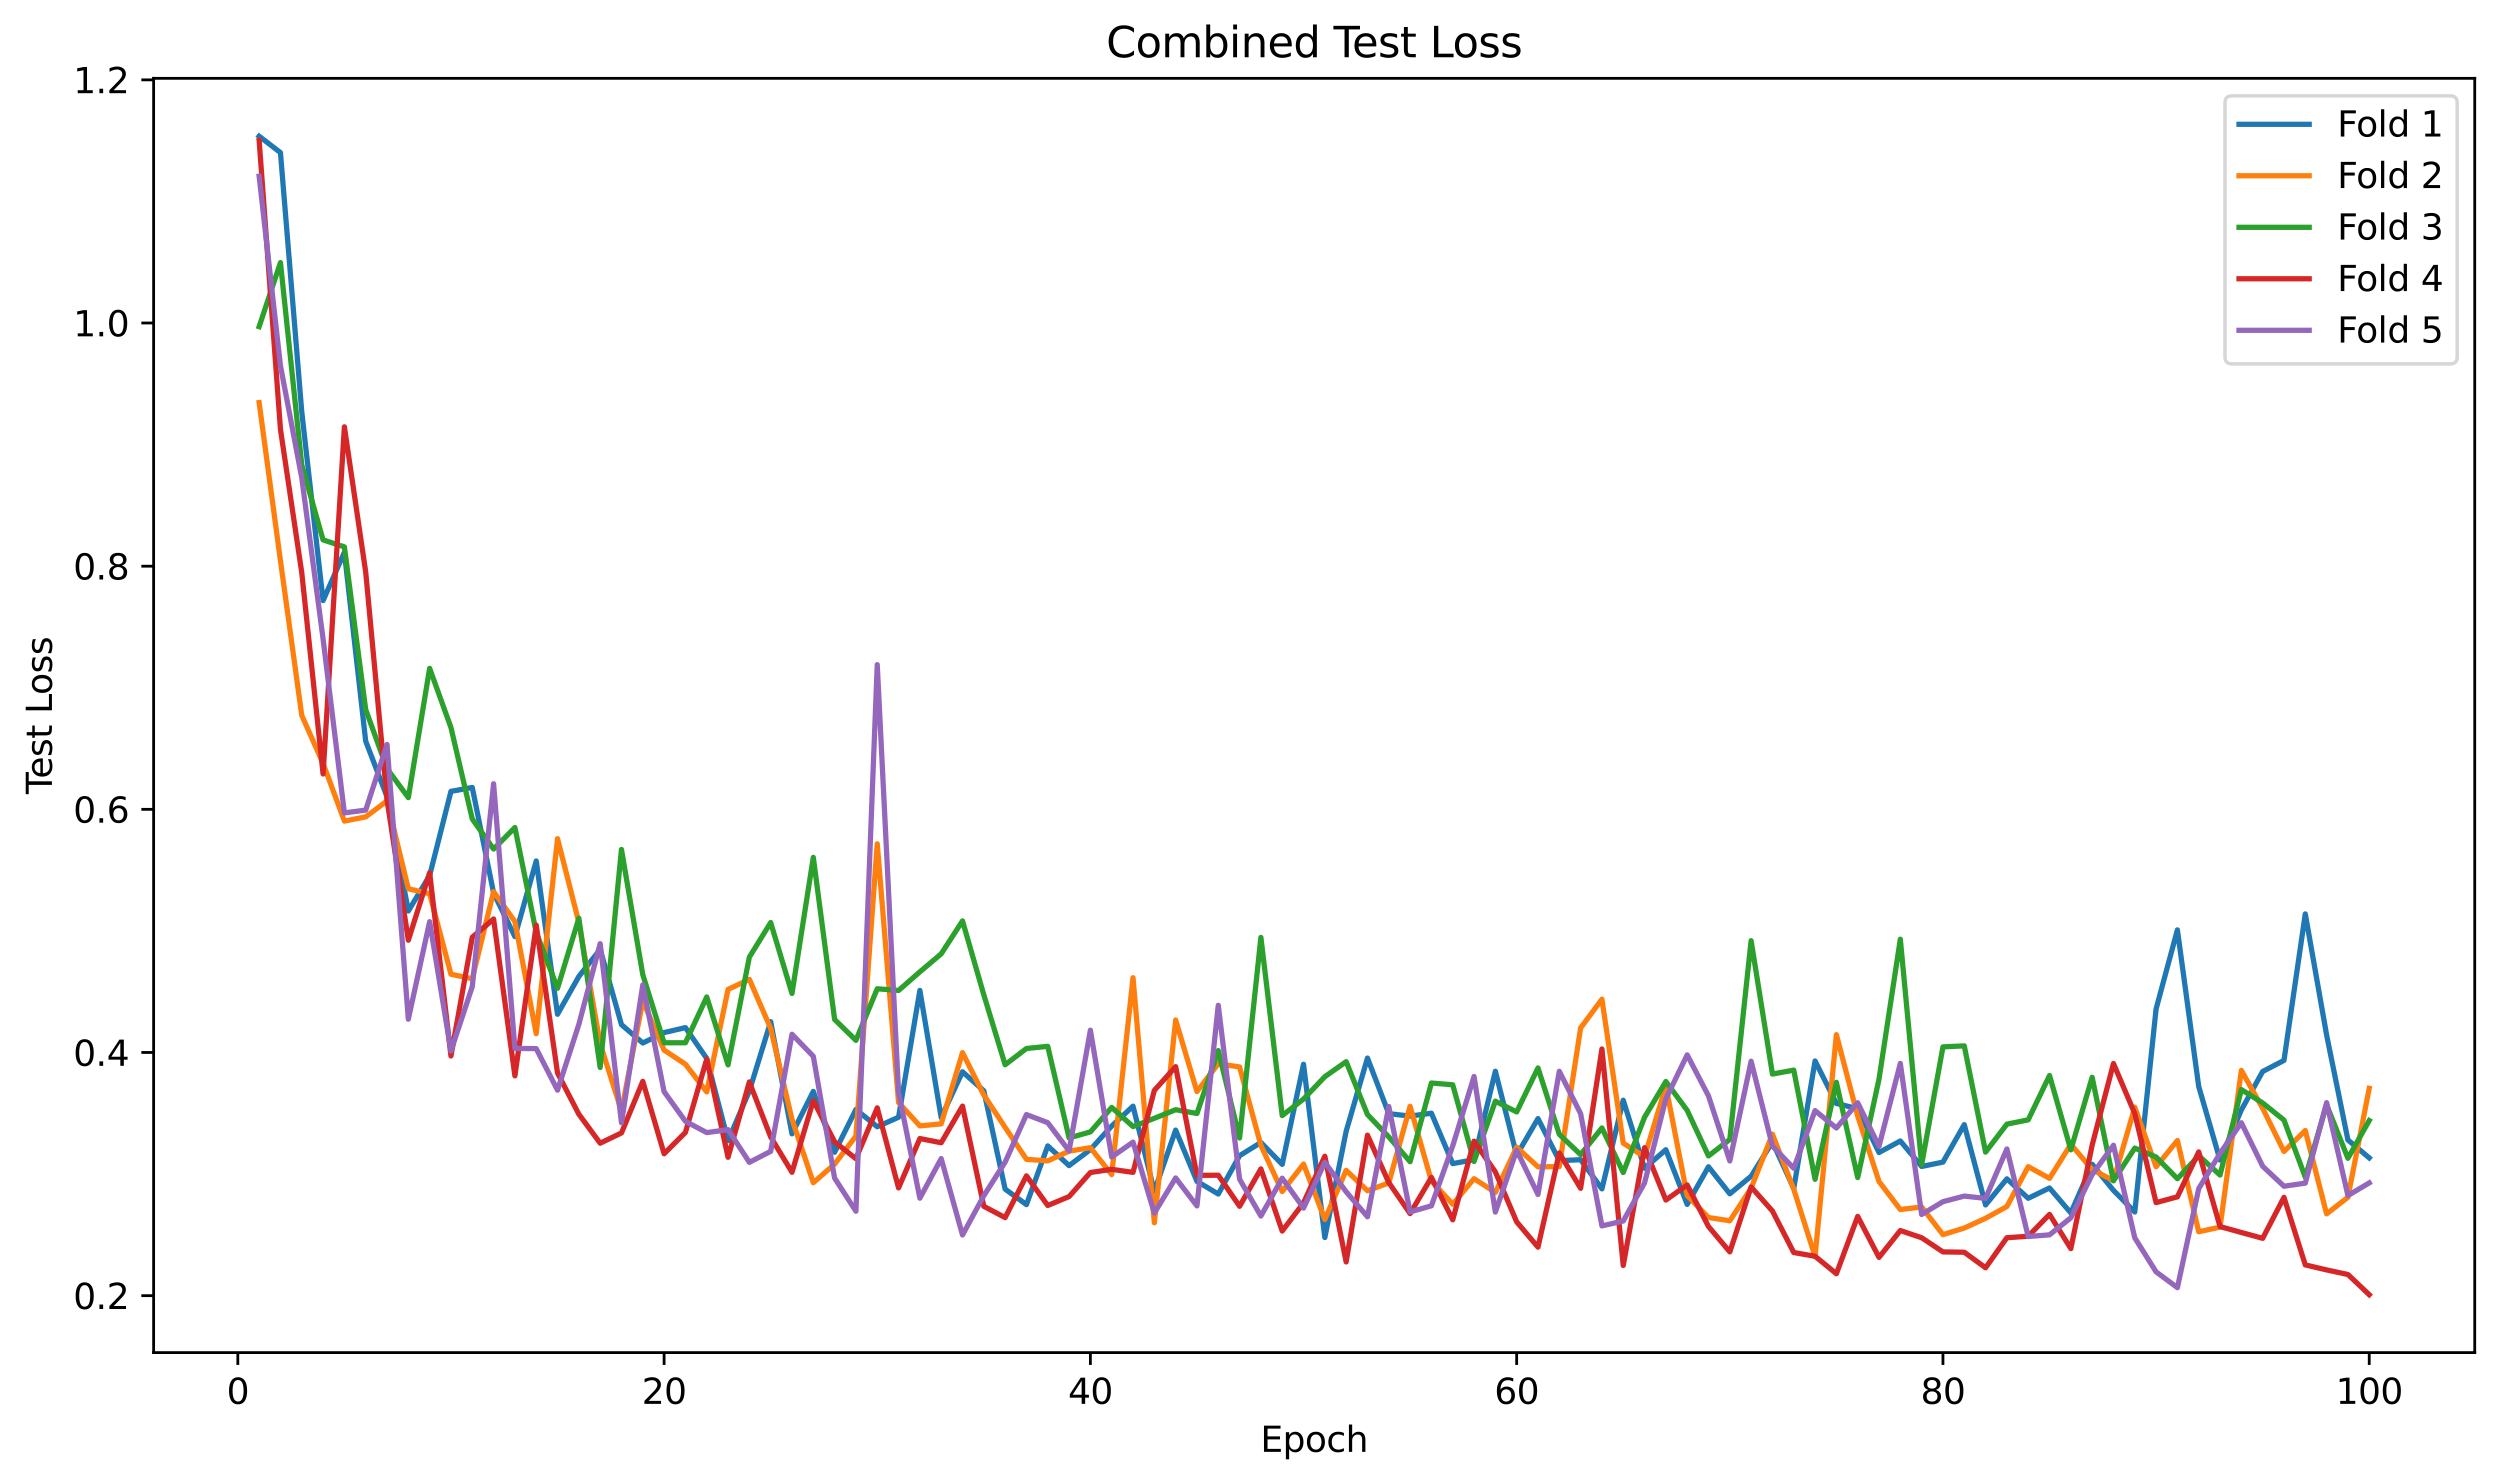 <?xml version="1.0" encoding="utf-8" standalone="no"?>
<!DOCTYPE svg PUBLIC "-//W3C//DTD SVG 1.1//EN"
  "http://www.w3.org/Graphics/SVG/1.1/DTD/svg11.dtd">
<svg xmlns:xlink="http://www.w3.org/1999/xlink" width="712.461pt" height="423.034pt" viewBox="0 0 712.461 423.034" xmlns="http://www.w3.org/2000/svg" version="1.1">
 <defs>
  <style type="text/css">*{stroke-linejoin: round; stroke-linecap: butt}</style>
 </defs>
 <g id="figure_1">
  <g id="patch_1">
   <path d="M 0 423.034 
L 712.461 423.034 
L 712.461 0 
L 0 0 
z
" style="fill: #ffffff"/>
  </g>
  <g id="axes_1">
   <g id="patch_2">
    <path d="M 43.781 385.478 
L 705.261 385.478 
L 705.261 22.318 
L 43.781 22.318 
z
" style="fill: #ffffff"/>
   </g>
   <g id="matplotlib.axis_1">
    <g id="xtick_1">
     <g id="line2d_1">
      <defs>
       <path id="m064d66911c" d="M 0 0 
L 0 3.5 
" style="stroke: #000000; stroke-width: 0.8"/>
      </defs>
      <g>
       <use xlink:href="#m064d66911c" x="67.774" y="385.478" style="stroke: #000000; stroke-width: 0.8"/>
      </g>
     </g>
     <g id="text_1">
      <!-- 0 -->
      <g transform="translate(64.593 400.077) scale(0.1 -0.1)">
       <defs>
        <path id="DejaVuSans-30" d="M 2034 4250 
Q 1547 4250 1301 3770 
Q 1056 3291 1056 2328 
Q 1056 1369 1301 889 
Q 1547 409 2034 409 
Q 2525 409 2770 889 
Q 3016 1369 3016 2328 
Q 3016 3291 2770 3770 
Q 2525 4250 2034 4250 
z
M 2034 4750 
Q 2819 4750 3233 4129 
Q 3647 3509 3647 2328 
Q 3647 1150 3233 529 
Q 2819 -91 2034 -91 
Q 1250 -91 836 529 
Q 422 1150 422 2328 
Q 422 3509 836 4129 
Q 1250 4750 2034 4750 
z
" transform="scale(0.016)"/>
       </defs>
       <use xlink:href="#DejaVuSans-30"/>
      </g>
     </g>
    </g>
    <g id="xtick_2">
     <g id="line2d_2">
      <g>
       <use xlink:href="#m064d66911c" x="189.258" y="385.478" style="stroke: #000000; stroke-width: 0.8"/>
      </g>
     </g>
     <g id="text_2">
      <!-- 20 -->
      <g transform="translate(182.896 400.077) scale(0.1 -0.1)">
       <defs>
        <path id="DejaVuSans-32" d="M 1228 531 
L 3431 531 
L 3431 0 
L 469 0 
L 469 531 
Q 828 903 1448 1529 
Q 2069 2156 2228 2338 
Q 2531 2678 2651 2914 
Q 2772 3150 2772 3378 
Q 2772 3750 2511 3984 
Q 2250 4219 1831 4219 
Q 1534 4219 1204 4116 
Q 875 4013 500 3803 
L 500 4441 
Q 881 4594 1212 4672 
Q 1544 4750 1819 4750 
Q 2544 4750 2975 4387 
Q 3406 4025 3406 3419 
Q 3406 3131 3298 2873 
Q 3191 2616 2906 2266 
Q 2828 2175 2409 1742 
Q 1991 1309 1228 531 
z
" transform="scale(0.016)"/>
       </defs>
       <use xlink:href="#DejaVuSans-32"/>
       <use xlink:href="#DejaVuSans-30" transform="translate(63.623 0)"/>
      </g>
     </g>
    </g>
    <g id="xtick_3">
     <g id="line2d_3">
      <g>
       <use xlink:href="#m064d66911c" x="310.742" y="385.478" style="stroke: #000000; stroke-width: 0.8"/>
      </g>
     </g>
     <g id="text_3">
      <!-- 40 -->
      <g transform="translate(304.38 400.077) scale(0.1 -0.1)">
       <defs>
        <path id="DejaVuSans-34" d="M 2419 4116 
L 825 1625 
L 2419 1625 
L 2419 4116 
z
M 2253 4666 
L 3047 4666 
L 3047 1625 
L 3713 1625 
L 3713 1100 
L 3047 1100 
L 3047 0 
L 2419 0 
L 2419 1100 
L 313 1100 
L 313 1709 
L 2253 4666 
z
" transform="scale(0.016)"/>
       </defs>
       <use xlink:href="#DejaVuSans-34"/>
       <use xlink:href="#DejaVuSans-30" transform="translate(63.623 0)"/>
      </g>
     </g>
    </g>
    <g id="xtick_4">
     <g id="line2d_4">
      <g>
       <use xlink:href="#m064d66911c" x="432.226" y="385.478" style="stroke: #000000; stroke-width: 0.8"/>
      </g>
     </g>
     <g id="text_4">
      <!-- 60 -->
      <g transform="translate(425.864 400.077) scale(0.1 -0.1)">
       <defs>
        <path id="DejaVuSans-36" d="M 2113 2584 
Q 1688 2584 1439 2293 
Q 1191 2003 1191 1497 
Q 1191 994 1439 701 
Q 1688 409 2113 409 
Q 2538 409 2786 701 
Q 3034 994 3034 1497 
Q 3034 2003 2786 2293 
Q 2538 2584 2113 2584 
z
M 3366 4563 
L 3366 3988 
Q 3128 4100 2886 4159 
Q 2644 4219 2406 4219 
Q 1781 4219 1451 3797 
Q 1122 3375 1075 2522 
Q 1259 2794 1537 2939 
Q 1816 3084 2150 3084 
Q 2853 3084 3261 2657 
Q 3669 2231 3669 1497 
Q 3669 778 3244 343 
Q 2819 -91 2113 -91 
Q 1303 -91 875 529 
Q 447 1150 447 2328 
Q 447 3434 972 4092 
Q 1497 4750 2381 4750 
Q 2619 4750 2861 4703 
Q 3103 4656 3366 4563 
z
" transform="scale(0.016)"/>
       </defs>
       <use xlink:href="#DejaVuSans-36"/>
       <use xlink:href="#DejaVuSans-30" transform="translate(63.623 0)"/>
      </g>
     </g>
    </g>
    <g id="xtick_5">
     <g id="line2d_5">
      <g>
       <use xlink:href="#m064d66911c" x="553.71" y="385.478" style="stroke: #000000; stroke-width: 0.8"/>
      </g>
     </g>
     <g id="text_5">
      <!-- 80 -->
      <g transform="translate(547.348 400.077) scale(0.1 -0.1)">
       <defs>
        <path id="DejaVuSans-38" d="M 2034 2216 
Q 1584 2216 1326 1975 
Q 1069 1734 1069 1313 
Q 1069 891 1326 650 
Q 1584 409 2034 409 
Q 2484 409 2743 651 
Q 3003 894 3003 1313 
Q 3003 1734 2745 1975 
Q 2488 2216 2034 2216 
z
M 1403 2484 
Q 997 2584 770 2862 
Q 544 3141 544 3541 
Q 544 4100 942 4425 
Q 1341 4750 2034 4750 
Q 2731 4750 3128 4425 
Q 3525 4100 3525 3541 
Q 3525 3141 3298 2862 
Q 3072 2584 2669 2484 
Q 3125 2378 3379 2068 
Q 3634 1759 3634 1313 
Q 3634 634 3220 271 
Q 2806 -91 2034 -91 
Q 1263 -91 848 271 
Q 434 634 434 1313 
Q 434 1759 690 2068 
Q 947 2378 1403 2484 
z
M 1172 3481 
Q 1172 3119 1398 2916 
Q 1625 2713 2034 2713 
Q 2441 2713 2670 2916 
Q 2900 3119 2900 3481 
Q 2900 3844 2670 4047 
Q 2441 4250 2034 4250 
Q 1625 4250 1398 4047 
Q 1172 3844 1172 3481 
z
" transform="scale(0.016)"/>
       </defs>
       <use xlink:href="#DejaVuSans-38"/>
       <use xlink:href="#DejaVuSans-30" transform="translate(63.623 0)"/>
      </g>
     </g>
    </g>
    <g id="xtick_6">
     <g id="line2d_6">
      <g>
       <use xlink:href="#m064d66911c" x="675.194" y="385.478" style="stroke: #000000; stroke-width: 0.8"/>
      </g>
     </g>
     <g id="text_6">
      <!-- 100 -->
      <g transform="translate(665.65 400.077) scale(0.1 -0.1)">
       <defs>
        <path id="DejaVuSans-31" d="M 794 531 
L 1825 531 
L 1825 4091 
L 703 3866 
L 703 4441 
L 1819 4666 
L 2450 4666 
L 2450 531 
L 3481 531 
L 3481 0 
L 794 0 
L 794 531 
z
" transform="scale(0.016)"/>
       </defs>
       <use xlink:href="#DejaVuSans-31"/>
       <use xlink:href="#DejaVuSans-30" transform="translate(63.623 0)"/>
       <use xlink:href="#DejaVuSans-30" transform="translate(127.246 0)"/>
      </g>
     </g>
    </g>
    <g id="text_7">
     <!-- Epoch -->
     <g transform="translate(359.21 413.755) scale(0.1 -0.1)">
      <defs>
       <path id="DejaVuSans-45" d="M 628 4666 
L 3578 4666 
L 3578 4134 
L 1259 4134 
L 1259 2753 
L 3481 2753 
L 3481 2222 
L 1259 2222 
L 1259 531 
L 3634 531 
L 3634 0 
L 628 0 
L 628 4666 
z
" transform="scale(0.016)"/>
       <path id="DejaVuSans-70" d="M 1159 525 
L 1159 -1331 
L 581 -1331 
L 581 3500 
L 1159 3500 
L 1159 2969 
Q 1341 3281 1617 3432 
Q 1894 3584 2278 3584 
Q 2916 3584 3314 3078 
Q 3713 2572 3713 1747 
Q 3713 922 3314 415 
Q 2916 -91 2278 -91 
Q 1894 -91 1617 61 
Q 1341 213 1159 525 
z
M 3116 1747 
Q 3116 2381 2855 2742 
Q 2594 3103 2138 3103 
Q 1681 3103 1420 2742 
Q 1159 2381 1159 1747 
Q 1159 1113 1420 752 
Q 1681 391 2138 391 
Q 2594 391 2855 752 
Q 3116 1113 3116 1747 
z
" transform="scale(0.016)"/>
       <path id="DejaVuSans-6f" d="M 1959 3097 
Q 1497 3097 1228 2736 
Q 959 2375 959 1747 
Q 959 1119 1226 758 
Q 1494 397 1959 397 
Q 2419 397 2687 759 
Q 2956 1122 2956 1747 
Q 2956 2369 2687 2733 
Q 2419 3097 1959 3097 
z
M 1959 3584 
Q 2709 3584 3137 3096 
Q 3566 2609 3566 1747 
Q 3566 888 3137 398 
Q 2709 -91 1959 -91 
Q 1206 -91 779 398 
Q 353 888 353 1747 
Q 353 2609 779 3096 
Q 1206 3584 1959 3584 
z
" transform="scale(0.016)"/>
       <path id="DejaVuSans-63" d="M 3122 3366 
L 3122 2828 
Q 2878 2963 2633 3030 
Q 2388 3097 2138 3097 
Q 1578 3097 1268 2742 
Q 959 2388 959 1747 
Q 959 1106 1268 751 
Q 1578 397 2138 397 
Q 2388 397 2633 464 
Q 2878 531 3122 666 
L 3122 134 
Q 2881 22 2623 -34 
Q 2366 -91 2075 -91 
Q 1284 -91 818 406 
Q 353 903 353 1747 
Q 353 2603 823 3093 
Q 1294 3584 2113 3584 
Q 2378 3584 2631 3529 
Q 2884 3475 3122 3366 
z
" transform="scale(0.016)"/>
       <path id="DejaVuSans-68" d="M 3513 2113 
L 3513 0 
L 2938 0 
L 2938 2094 
Q 2938 2591 2744 2837 
Q 2550 3084 2163 3084 
Q 1697 3084 1428 2787 
Q 1159 2491 1159 1978 
L 1159 0 
L 581 0 
L 581 4863 
L 1159 4863 
L 1159 2956 
Q 1366 3272 1645 3428 
Q 1925 3584 2291 3584 
Q 2894 3584 3203 3211 
Q 3513 2838 3513 2113 
z
" transform="scale(0.016)"/>
      </defs>
      <use xlink:href="#DejaVuSans-45"/>
      <use xlink:href="#DejaVuSans-70" transform="translate(63.184 0)"/>
      <use xlink:href="#DejaVuSans-6f" transform="translate(126.66 0)"/>
      <use xlink:href="#DejaVuSans-63" transform="translate(187.842 0)"/>
      <use xlink:href="#DejaVuSans-68" transform="translate(242.822 0)"/>
     </g>
    </g>
   </g>
   <g id="matplotlib.axis_2">
    <g id="ytick_1">
     <g id="line2d_7">
      <defs>
       <path id="m829a716c4d" d="M 0 0 
L -3.5 0 
" style="stroke: #000000; stroke-width: 0.8"/>
      </defs>
      <g>
       <use xlink:href="#m829a716c4d" x="43.781" y="369.242" style="stroke: #000000; stroke-width: 0.8"/>
      </g>
     </g>
     <g id="text_8">
      <!-- 0.2 -->
      <g transform="translate(20.878 373.041) scale(0.1 -0.1)">
       <defs>
        <path id="DejaVuSans-2e" d="M 684 794 
L 1344 794 
L 1344 0 
L 684 0 
L 684 794 
z
" transform="scale(0.016)"/>
       </defs>
       <use xlink:href="#DejaVuSans-30"/>
       <use xlink:href="#DejaVuSans-2e" transform="translate(63.623 0)"/>
       <use xlink:href="#DejaVuSans-32" transform="translate(95.41 0)"/>
      </g>
     </g>
    </g>
    <g id="ytick_2">
     <g id="line2d_8">
      <g>
       <use xlink:href="#m829a716c4d" x="43.781" y="299.945" style="stroke: #000000; stroke-width: 0.8"/>
      </g>
     </g>
     <g id="text_9">
      <!-- 0.4 -->
      <g transform="translate(20.878 303.744) scale(0.1 -0.1)">
       <use xlink:href="#DejaVuSans-30"/>
       <use xlink:href="#DejaVuSans-2e" transform="translate(63.623 0)"/>
       <use xlink:href="#DejaVuSans-34" transform="translate(95.41 0)"/>
      </g>
     </g>
    </g>
    <g id="ytick_3">
     <g id="line2d_9">
      <g>
       <use xlink:href="#m829a716c4d" x="43.781" y="230.648" style="stroke: #000000; stroke-width: 0.8"/>
      </g>
     </g>
     <g id="text_10">
      <!-- 0.6 -->
      <g transform="translate(20.878 234.447) scale(0.1 -0.1)">
       <use xlink:href="#DejaVuSans-30"/>
       <use xlink:href="#DejaVuSans-2e" transform="translate(63.623 0)"/>
       <use xlink:href="#DejaVuSans-36" transform="translate(95.41 0)"/>
      </g>
     </g>
    </g>
    <g id="ytick_4">
     <g id="line2d_10">
      <g>
       <use xlink:href="#m829a716c4d" x="43.781" y="161.351" style="stroke: #000000; stroke-width: 0.8"/>
      </g>
     </g>
     <g id="text_11">
      <!-- 0.8 -->
      <g transform="translate(20.878 165.15) scale(0.1 -0.1)">
       <use xlink:href="#DejaVuSans-30"/>
       <use xlink:href="#DejaVuSans-2e" transform="translate(63.623 0)"/>
       <use xlink:href="#DejaVuSans-38" transform="translate(95.41 0)"/>
      </g>
     </g>
    </g>
    <g id="ytick_5">
     <g id="line2d_11">
      <g>
       <use xlink:href="#m829a716c4d" x="43.781" y="92.054" style="stroke: #000000; stroke-width: 0.8"/>
      </g>
     </g>
     <g id="text_12">
      <!-- 1.0 -->
      <g transform="translate(20.878 95.853) scale(0.1 -0.1)">
       <use xlink:href="#DejaVuSans-31"/>
       <use xlink:href="#DejaVuSans-2e" transform="translate(63.623 0)"/>
       <use xlink:href="#DejaVuSans-30" transform="translate(95.41 0)"/>
      </g>
     </g>
    </g>
    <g id="ytick_6">
     <g id="line2d_12">
      <g>
       <use xlink:href="#m829a716c4d" x="43.781" y="22.757" style="stroke: #000000; stroke-width: 0.8"/>
      </g>
     </g>
     <g id="text_13">
      <!-- 1.2 -->
      <g transform="translate(20.878 26.556) scale(0.1 -0.1)">
       <use xlink:href="#DejaVuSans-31"/>
       <use xlink:href="#DejaVuSans-2e" transform="translate(63.623 0)"/>
       <use xlink:href="#DejaVuSans-32" transform="translate(95.41 0)"/>
      </g>
     </g>
    </g>
    <g id="text_14">
     <!-- Test Loss -->
     <g transform="translate(14.798 226.3) rotate(-90) scale(0.1 -0.1)">
      <defs>
       <path id="DejaVuSans-54" d="M -19 4666 
L 3928 4666 
L 3928 4134 
L 2272 4134 
L 2272 0 
L 1638 0 
L 1638 4134 
L -19 4134 
L -19 4666 
z
" transform="scale(0.016)"/>
       <path id="DejaVuSans-65" d="M 3597 1894 
L 3597 1613 
L 953 1613 
Q 991 1019 1311 708 
Q 1631 397 2203 397 
Q 2534 397 2845 478 
Q 3156 559 3463 722 
L 3463 178 
Q 3153 47 2828 -22 
Q 2503 -91 2169 -91 
Q 1331 -91 842 396 
Q 353 884 353 1716 
Q 353 2575 817 3079 
Q 1281 3584 2069 3584 
Q 2775 3584 3186 3129 
Q 3597 2675 3597 1894 
z
M 3022 2063 
Q 3016 2534 2758 2815 
Q 2500 3097 2075 3097 
Q 1594 3097 1305 2825 
Q 1016 2553 972 2059 
L 3022 2063 
z
" transform="scale(0.016)"/>
       <path id="DejaVuSans-73" d="M 2834 3397 
L 2834 2853 
Q 2591 2978 2328 3040 
Q 2066 3103 1784 3103 
Q 1356 3103 1142 2972 
Q 928 2841 928 2578 
Q 928 2378 1081 2264 
Q 1234 2150 1697 2047 
L 1894 2003 
Q 2506 1872 2764 1633 
Q 3022 1394 3022 966 
Q 3022 478 2636 193 
Q 2250 -91 1575 -91 
Q 1294 -91 989 -36 
Q 684 19 347 128 
L 347 722 
Q 666 556 975 473 
Q 1284 391 1588 391 
Q 1994 391 2212 530 
Q 2431 669 2431 922 
Q 2431 1156 2273 1281 
Q 2116 1406 1581 1522 
L 1381 1569 
Q 847 1681 609 1914 
Q 372 2147 372 2553 
Q 372 3047 722 3315 
Q 1072 3584 1716 3584 
Q 2034 3584 2315 3537 
Q 2597 3491 2834 3397 
z
" transform="scale(0.016)"/>
       <path id="DejaVuSans-74" d="M 1172 4494 
L 1172 3500 
L 2356 3500 
L 2356 3053 
L 1172 3053 
L 1172 1153 
Q 1172 725 1289 603 
Q 1406 481 1766 481 
L 2356 481 
L 2356 0 
L 1766 0 
Q 1100 0 847 248 
Q 594 497 594 1153 
L 594 3053 
L 172 3053 
L 172 3500 
L 594 3500 
L 594 4494 
L 1172 4494 
z
" transform="scale(0.016)"/>
       <path id="DejaVuSans-20" transform="scale(0.016)"/>
       <path id="DejaVuSans-4c" d="M 628 4666 
L 1259 4666 
L 1259 531 
L 3531 531 
L 3531 0 
L 628 0 
L 628 4666 
z
" transform="scale(0.016)"/>
      </defs>
      <use xlink:href="#DejaVuSans-54"/>
      <use xlink:href="#DejaVuSans-65" transform="translate(44.084 0)"/>
      <use xlink:href="#DejaVuSans-73" transform="translate(105.607 0)"/>
      <use xlink:href="#DejaVuSans-74" transform="translate(157.707 0)"/>
      <use xlink:href="#DejaVuSans-20" transform="translate(196.916 0)"/>
      <use xlink:href="#DejaVuSans-4c" transform="translate(228.703 0)"/>
      <use xlink:href="#DejaVuSans-6f" transform="translate(282.666 0)"/>
      <use xlink:href="#DejaVuSans-73" transform="translate(343.848 0)"/>
      <use xlink:href="#DejaVuSans-73" transform="translate(395.947 0)"/>
     </g>
    </g>
   </g>
   <g id="line2d_13">
    <path d="M 73.849 38.825 
L 79.923 43.489 
L 85.997 117.388 
L 92.071 171.153 
L 98.145 157.39 
L 104.22 211.234 
L 110.294 227.071 
L 116.368 259.615 
L 122.442 249.514 
L 128.516 225.518 
L 134.59 224.417 
L 140.665 254.494 
L 146.739 266.919 
L 152.813 245.359 
L 158.887 289.047 
L 164.961 278.278 
L 171.036 270.559 
L 177.11 292.013 
L 183.184 297.236 
L 189.258 294.267 
L 195.332 292.854 
L 201.407 301.644 
L 207.481 325.09 
L 213.555 310.91 
L 219.629 291.162 
L 225.703 323.124 
L 231.778 311.034 
L 237.852 328.374 
L 243.926 316.192 
L 250 321.103 
L 256.074 318.397 
L 262.149 282.249 
L 268.223 318.473 
L 274.297 305.446 
L 280.371 310.859 
L 286.445 338.872 
L 292.52 343.292 
L 298.594 326.562 
L 304.668 332.179 
L 310.742 327.605 
L 316.816 320.902 
L 322.891 315.246 
L 328.965 339.484 
L 335.039 322.061 
L 341.113 336.657 
L 347.187 340.276 
L 353.262 329.357 
L 359.336 325.583 
L 365.41 331.829 
L 371.484 303.299 
L 377.558 352.671 
L 383.633 322.39 
L 389.707 301.533 
L 395.781 317.384 
L 401.855 318.063 
L 407.929 317.253 
L 414.004 331.609 
L 420.078 330.487 
L 426.152 305.294 
L 432.226 329.227 
L 438.3 318.781 
L 444.375 330.781 
L 450.449 330.494 
L 456.523 338.81 
L 462.597 313.548 
L 468.671 332.917 
L 474.745 327.662 
L 480.82 343.23 
L 486.894 332.51 
L 492.968 340.213 
L 499.042 335.205 
L 505.116 325.454 
L 511.191 338.692 
L 517.265 302.363 
L 523.339 314.454 
L 529.413 315.969 
L 535.487 328.451 
L 541.562 325.165 
L 547.636 332.421 
L 553.71 331.188 
L 559.784 320.508 
L 565.858 343.386 
L 571.933 335.947 
L 578.007 341.492 
L 584.081 338.554 
L 590.155 345.669 
L 596.229 331.794 
L 602.304 339.233 
L 608.378 345.401 
L 614.452 287.537 
L 620.526 265.01 
L 626.6 309.636 
L 632.675 330.59 
L 638.749 316.318 
L 644.823 305.359 
L 650.897 302.201 
L 656.971 260.451 
L 663.046 294.956 
L 669.12 324.862 
L 675.194 329.978 
" clip-path="url(#paecd6423b6)" style="fill: none; stroke: #1f77b4; stroke-width: 1.5; stroke-linecap: square"/>
   </g>
   <g id="line2d_14">
    <path d="M 73.849 114.737 
L 79.923 159.789 
L 85.997 203.877 
L 92.071 217.561 
L 98.145 233.991 
L 104.22 232.793 
L 110.294 228.243 
L 116.368 253.276 
L 122.442 254.719 
L 128.516 277.637 
L 134.59 278.918 
L 140.665 254.102 
L 146.739 262.641 
L 152.813 294.576 
L 158.887 239.007 
L 164.961 262.854 
L 171.036 297.45 
L 177.11 316.593 
L 183.184 285.218 
L 189.258 299.259 
L 195.332 303.287 
L 201.407 311.183 
L 207.481 281.967 
L 213.555 279.108 
L 219.629 293.079 
L 225.703 318.989 
L 231.778 337.058 
L 237.852 331.742 
L 243.926 323.763 
L 250 240.477 
L 256.074 314.211 
L 262.149 320.861 
L 268.223 320.287 
L 274.297 299.991 
L 280.371 312.06 
L 286.445 321.282 
L 292.52 330.378 
L 298.594 330.84 
L 304.668 328.059 
L 310.742 327.06 
L 316.816 334.738 
L 322.891 278.639 
L 328.965 348.454 
L 335.039 290.696 
L 341.113 311.073 
L 347.187 303.144 
L 353.262 304.073 
L 359.336 326.424 
L 365.41 339.564 
L 371.484 331.732 
L 377.558 347.512 
L 383.633 333.532 
L 389.707 339.336 
L 395.781 337.121 
L 401.855 315.282 
L 407.929 336.55 
L 414.004 343.184 
L 420.078 335.903 
L 426.152 339.824 
L 432.226 326.941 
L 438.3 332.532 
L 444.375 332.461 
L 450.449 292.954 
L 456.523 284.753 
L 462.597 325.774 
L 468.671 329.67 
L 474.745 309.511 
L 480.82 340.714 
L 486.894 346.976 
L 492.968 347.9 
L 499.042 338.601 
L 505.116 323.22 
L 511.191 338.92 
L 517.265 358.088 
L 523.339 294.87 
L 529.413 318.041 
L 535.487 336.712 
L 541.562 344.69 
L 547.636 343.963 
L 553.71 351.851 
L 559.784 349.974 
L 565.858 347.189 
L 571.933 343.839 
L 578.007 332.478 
L 584.081 335.808 
L 590.155 326.098 
L 596.229 333.307 
L 602.304 336.451 
L 608.378 315.548 
L 614.452 332.505 
L 620.526 325.021 
L 626.6 351.024 
L 632.675 349.72 
L 638.749 305.049 
L 644.823 315.848 
L 650.897 328.144 
L 656.971 322.185 
L 663.046 345.929 
L 669.12 341.21 
L 675.194 310.159 
" clip-path="url(#paecd6423b6)" style="fill: none; stroke: #ff7f0e; stroke-width: 1.5; stroke-linecap: square"/>
   </g>
   <g id="line2d_15">
    <path d="M 73.849 93.09 
L 79.923 74.842 
L 85.997 132.478 
L 92.071 153.863 
L 98.145 155.854 
L 104.22 202.223 
L 110.294 219.05 
L 116.368 227.309 
L 122.442 190.472 
L 128.516 207.348 
L 134.59 233.394 
L 140.665 241.965 
L 146.739 235.827 
L 152.813 265.741 
L 158.887 281.638 
L 164.961 261.682 
L 171.036 304.205 
L 177.11 242.086 
L 183.184 277.772 
L 189.258 297.169 
L 195.332 297.182 
L 201.407 284.123 
L 207.481 303.472 
L 213.555 272.772 
L 219.629 262.913 
L 225.703 283.119 
L 231.778 244.341 
L 237.852 290.532 
L 243.926 296.479 
L 250 281.782 
L 256.074 282.267 
L 262.149 276.951 
L 268.223 271.831 
L 274.297 262.451 
L 280.371 283.527 
L 286.445 303.439 
L 292.52 298.801 
L 298.594 298.19 
L 304.668 324.291 
L 310.742 322.576 
L 316.816 315.594 
L 322.891 321.051 
L 328.965 318.701 
L 335.039 316.25 
L 341.113 317.324 
L 347.187 299.408 
L 353.262 324.32 
L 359.336 267.153 
L 365.41 317.917 
L 371.484 313.207 
L 377.558 306.841 
L 383.633 302.56 
L 389.707 317.621 
L 395.781 323.996 
L 401.855 331.065 
L 407.929 308.638 
L 414.004 309.149 
L 420.078 330.997 
L 426.152 313.819 
L 432.226 316.887 
L 438.3 304.354 
L 444.375 323.275 
L 450.449 329.055 
L 456.523 321.451 
L 462.597 334.143 
L 468.671 318.406 
L 474.745 308.21 
L 480.82 316.439 
L 486.894 329.423 
L 492.968 324.72 
L 499.042 268.09 
L 505.116 306.092 
L 511.191 304.964 
L 517.265 336.079 
L 523.339 308.447 
L 529.413 335.582 
L 535.487 307.535 
L 541.562 267.665 
L 547.636 331.891 
L 553.71 298.341 
L 559.784 298.051 
L 565.858 328.338 
L 571.933 320.362 
L 578.007 319.139 
L 584.081 306.508 
L 590.155 327.683 
L 596.229 307.014 
L 602.304 336.507 
L 608.378 327.193 
L 614.452 329.733 
L 620.526 335.914 
L 626.6 329.366 
L 632.675 334.863 
L 638.749 310.52 
L 644.823 314.326 
L 650.897 319.204 
L 656.971 335.467 
L 663.046 314.847 
L 669.12 330.093 
L 675.194 319.336 
" clip-path="url(#paecd6423b6)" style="fill: none; stroke: #2ca02c; stroke-width: 1.5; stroke-linecap: square"/>
   </g>
   <g id="line2d_16">
    <path d="M 73.849 40.003 
L 79.923 122.322 
L 85.997 163.195 
L 92.071 220.563 
L 98.145 121.646 
L 104.22 163.032 
L 110.294 227.877 
L 116.368 267.941 
L 122.442 248.707 
L 128.516 300.927 
L 134.59 267.093 
L 140.665 261.9 
L 146.739 306.597 
L 152.813 263.652 
L 158.887 305.796 
L 164.961 317.536 
L 171.036 325.79 
L 177.11 322.869 
L 183.184 308.168 
L 189.258 328.804 
L 195.332 322.727 
L 201.407 301.834 
L 207.481 329.805 
L 213.555 308.341 
L 219.629 324.007 
L 225.703 334.073 
L 231.778 313.662 
L 237.852 325.391 
L 243.926 330.212 
L 250 315.728 
L 256.074 338.536 
L 262.149 324.47 
L 268.223 325.662 
L 274.297 315.231 
L 280.371 343.78 
L 286.445 347 
L 292.52 335.097 
L 298.594 343.542 
L 304.668 341.009 
L 310.742 334.148 
L 316.816 333.239 
L 322.891 334.102 
L 328.965 310.743 
L 335.039 303.977 
L 341.113 334.969 
L 347.187 334.914 
L 353.262 343.775 
L 359.336 333.12 
L 365.41 350.822 
L 371.484 342.794 
L 377.558 329.512 
L 383.633 359.627 
L 389.707 323.503 
L 395.781 337.005 
L 401.855 345.852 
L 407.929 335.549 
L 414.004 347.628 
L 420.078 325.212 
L 426.152 333.972 
L 432.226 348.206 
L 438.3 355.419 
L 444.375 328.589 
L 450.449 338.651 
L 456.523 298.942 
L 462.597 360.632 
L 468.671 327.071 
L 474.745 341.99 
L 480.82 337.686 
L 486.894 349.537 
L 492.968 356.769 
L 499.042 338.277 
L 505.116 345.119 
L 511.191 356.945 
L 517.265 358.01 
L 523.339 362.989 
L 529.413 346.659 
L 535.487 358.333 
L 541.562 350.684 
L 547.636 352.736 
L 553.71 356.771 
L 559.784 356.865 
L 565.858 361.292 
L 571.933 352.731 
L 578.007 352.313 
L 584.081 346.092 
L 590.155 355.83 
L 596.229 326.352 
L 602.304 303.089 
L 608.378 317.351 
L 614.452 342.724 
L 620.526 341.081 
L 626.6 328.288 
L 632.675 349.551 
L 638.749 351.235 
L 644.823 352.903 
L 650.897 341.231 
L 656.971 360.479 
L 663.046 361.906 
L 669.12 363.209 
L 675.194 368.971 
" clip-path="url(#paecd6423b6)" style="fill: none; stroke: #d62728; stroke-width: 1.5; stroke-linecap: square"/>
   </g>
   <g id="line2d_17">
    <path d="M 73.849 50.234 
L 79.923 104.223 
L 85.997 136.193 
L 92.071 182.075 
L 98.145 231.661 
L 104.22 230.861 
L 110.294 212.175 
L 116.368 290.454 
L 122.442 262.671 
L 128.516 299.508 
L 134.59 281.184 
L 140.665 223.358 
L 146.739 298.781 
L 152.813 298.843 
L 158.887 310.678 
L 164.961 291.941 
L 171.036 268.929 
L 177.11 319.949 
L 183.184 280.683 
L 189.258 311.099 
L 195.332 319.553 
L 201.407 322.771 
L 207.481 321.925 
L 213.555 331.243 
L 219.629 328.114 
L 225.703 294.751 
L 231.778 301.028 
L 237.852 335.742 
L 243.926 345.18 
L 250 189.417 
L 256.074 311.26 
L 262.149 341.463 
L 268.223 330.183 
L 274.297 351.943 
L 280.371 340.754 
L 286.445 331.188 
L 292.52 317.64 
L 298.594 319.943 
L 304.668 328.004 
L 310.742 293.584 
L 316.816 329.721 
L 322.891 325.494 
L 328.965 345.704 
L 335.039 335.702 
L 341.113 343.665 
L 347.187 286.508 
L 353.262 336.048 
L 359.336 346.548 
L 365.41 335.77 
L 371.484 344.283 
L 377.558 331.241 
L 383.633 339.639 
L 389.707 346.757 
L 395.781 315.34 
L 401.855 345.377 
L 407.929 343.639 
L 414.004 326.557 
L 420.078 306.786 
L 426.152 345.423 
L 432.226 327.834 
L 438.3 340.406 
L 444.375 305.304 
L 450.449 317.361 
L 456.523 349.36 
L 462.597 347.965 
L 468.671 337.118 
L 474.745 313.156 
L 480.82 300.624 
L 486.894 312.32 
L 492.968 330.854 
L 499.042 302.444 
L 505.116 326.621 
L 511.191 332.932 
L 517.265 316.508 
L 523.339 321.457 
L 529.413 314.258 
L 535.487 326.667 
L 541.562 303.056 
L 547.636 346.104 
L 553.71 342.461 
L 559.784 340.869 
L 565.858 341.517 
L 571.933 327.44 
L 578.007 352.389 
L 584.081 351.911 
L 590.155 347.051 
L 596.229 334.749 
L 602.304 326.38 
L 608.378 352.768 
L 614.452 362.471 
L 620.526 366.961 
L 626.6 338.75 
L 632.675 328.677 
L 638.749 319.972 
L 644.823 332.364 
L 650.897 338.055 
L 656.971 337.173 
L 663.046 314.246 
L 669.12 340.706 
L 675.194 337.113 
" clip-path="url(#paecd6423b6)" style="fill: none; stroke: #9467bd; stroke-width: 1.5; stroke-linecap: square"/>
   </g>
   <g id="patch_3">
    <path d="M 43.781 385.478 
L 43.781 22.318 
" style="fill: none; stroke: #000000; stroke-width: 0.8; stroke-linejoin: miter; stroke-linecap: square"/>
   </g>
   <g id="patch_4">
    <path d="M 705.261 385.478 
L 705.261 22.318 
" style="fill: none; stroke: #000000; stroke-width: 0.8; stroke-linejoin: miter; stroke-linecap: square"/>
   </g>
   <g id="patch_5">
    <path d="M 43.781 385.478 
L 705.261 385.478 
" style="fill: none; stroke: #000000; stroke-width: 0.8; stroke-linejoin: miter; stroke-linecap: square"/>
   </g>
   <g id="patch_6">
    <path d="M 43.781 22.318 
L 705.261 22.318 
" style="fill: none; stroke: #000000; stroke-width: 0.8; stroke-linejoin: miter; stroke-linecap: square"/>
   </g>
   <g id="text_15">
    <!-- Combined Test Loss -->
    <g transform="translate(315.248 16.318) scale(0.12 -0.12)">
     <defs>
      <path id="DejaVuSans-43" d="M 4122 4306 
L 4122 3641 
Q 3803 3938 3442 4084 
Q 3081 4231 2675 4231 
Q 1875 4231 1450 3742 
Q 1025 3253 1025 2328 
Q 1025 1406 1450 917 
Q 1875 428 2675 428 
Q 3081 428 3442 575 
Q 3803 722 4122 1019 
L 4122 359 
Q 3791 134 3420 21 
Q 3050 -91 2638 -91 
Q 1578 -91 968 557 
Q 359 1206 359 2328 
Q 359 3453 968 4101 
Q 1578 4750 2638 4750 
Q 3056 4750 3426 4639 
Q 3797 4528 4122 4306 
z
" transform="scale(0.016)"/>
      <path id="DejaVuSans-6d" d="M 3328 2828 
Q 3544 3216 3844 3400 
Q 4144 3584 4550 3584 
Q 5097 3584 5394 3201 
Q 5691 2819 5691 2113 
L 5691 0 
L 5113 0 
L 5113 2094 
Q 5113 2597 4934 2840 
Q 4756 3084 4391 3084 
Q 3944 3084 3684 2787 
Q 3425 2491 3425 1978 
L 3425 0 
L 2847 0 
L 2847 2094 
Q 2847 2600 2669 2842 
Q 2491 3084 2119 3084 
Q 1678 3084 1418 2786 
Q 1159 2488 1159 1978 
L 1159 0 
L 581 0 
L 581 3500 
L 1159 3500 
L 1159 2956 
Q 1356 3278 1631 3431 
Q 1906 3584 2284 3584 
Q 2666 3584 2933 3390 
Q 3200 3197 3328 2828 
z
" transform="scale(0.016)"/>
      <path id="DejaVuSans-62" d="M 3116 1747 
Q 3116 2381 2855 2742 
Q 2594 3103 2138 3103 
Q 1681 3103 1420 2742 
Q 1159 2381 1159 1747 
Q 1159 1113 1420 752 
Q 1681 391 2138 391 
Q 2594 391 2855 752 
Q 3116 1113 3116 1747 
z
M 1159 2969 
Q 1341 3281 1617 3432 
Q 1894 3584 2278 3584 
Q 2916 3584 3314 3078 
Q 3713 2572 3713 1747 
Q 3713 922 3314 415 
Q 2916 -91 2278 -91 
Q 1894 -91 1617 61 
Q 1341 213 1159 525 
L 1159 0 
L 581 0 
L 581 4863 
L 1159 4863 
L 1159 2969 
z
" transform="scale(0.016)"/>
      <path id="DejaVuSans-69" d="M 603 3500 
L 1178 3500 
L 1178 0 
L 603 0 
L 603 3500 
z
M 603 4863 
L 1178 4863 
L 1178 4134 
L 603 4134 
L 603 4863 
z
" transform="scale(0.016)"/>
      <path id="DejaVuSans-6e" d="M 3513 2113 
L 3513 0 
L 2938 0 
L 2938 2094 
Q 2938 2591 2744 2837 
Q 2550 3084 2163 3084 
Q 1697 3084 1428 2787 
Q 1159 2491 1159 1978 
L 1159 0 
L 581 0 
L 581 3500 
L 1159 3500 
L 1159 2956 
Q 1366 3272 1645 3428 
Q 1925 3584 2291 3584 
Q 2894 3584 3203 3211 
Q 3513 2838 3513 2113 
z
" transform="scale(0.016)"/>
      <path id="DejaVuSans-64" d="M 2906 2969 
L 2906 4863 
L 3481 4863 
L 3481 0 
L 2906 0 
L 2906 525 
Q 2725 213 2448 61 
Q 2172 -91 1784 -91 
Q 1150 -91 751 415 
Q 353 922 353 1747 
Q 353 2572 751 3078 
Q 1150 3584 1784 3584 
Q 2172 3584 2448 3432 
Q 2725 3281 2906 2969 
z
M 947 1747 
Q 947 1113 1208 752 
Q 1469 391 1925 391 
Q 2381 391 2643 752 
Q 2906 1113 2906 1747 
Q 2906 2381 2643 2742 
Q 2381 3103 1925 3103 
Q 1469 3103 1208 2742 
Q 947 2381 947 1747 
z
" transform="scale(0.016)"/>
     </defs>
     <use xlink:href="#DejaVuSans-43"/>
     <use xlink:href="#DejaVuSans-6f" transform="translate(69.824 0)"/>
     <use xlink:href="#DejaVuSans-6d" transform="translate(131.006 0)"/>
     <use xlink:href="#DejaVuSans-62" transform="translate(228.418 0)"/>
     <use xlink:href="#DejaVuSans-69" transform="translate(291.895 0)"/>
     <use xlink:href="#DejaVuSans-6e" transform="translate(319.678 0)"/>
     <use xlink:href="#DejaVuSans-65" transform="translate(383.057 0)"/>
     <use xlink:href="#DejaVuSans-64" transform="translate(444.58 0)"/>
     <use xlink:href="#DejaVuSans-20" transform="translate(508.057 0)"/>
     <use xlink:href="#DejaVuSans-54" transform="translate(539.844 0)"/>
     <use xlink:href="#DejaVuSans-65" transform="translate(583.928 0)"/>
     <use xlink:href="#DejaVuSans-73" transform="translate(645.451 0)"/>
     <use xlink:href="#DejaVuSans-74" transform="translate(697.551 0)"/>
     <use xlink:href="#DejaVuSans-20" transform="translate(736.76 0)"/>
     <use xlink:href="#DejaVuSans-4c" transform="translate(768.547 0)"/>
     <use xlink:href="#DejaVuSans-6f" transform="translate(822.51 0)"/>
     <use xlink:href="#DejaVuSans-73" transform="translate(883.691 0)"/>
     <use xlink:href="#DejaVuSans-73" transform="translate(935.791 0)"/>
    </g>
   </g>
   <g id="legend_1">
    <g id="patch_7">
     <path d="M 636.086 103.709 
L 698.261 103.709 
Q 700.261 103.709 700.261 101.709 
L 700.261 29.318 
Q 700.261 27.318 698.261 27.318 
L 636.086 27.318 
Q 634.086 27.318 634.086 29.318 
L 634.086 101.709 
Q 634.086 103.709 636.086 103.709 
z
" style="fill: #ffffff; opacity: 0.8; stroke: #cccccc; stroke-linejoin: miter"/>
    </g>
    <g id="line2d_18">
     <path d="M 638.086 35.417 
L 648.086 35.417 
L 658.086 35.417 
" style="fill: none; stroke: #1f77b4; stroke-width: 1.5; stroke-linecap: square"/>
    </g>
    <g id="text_16">
     <!-- Fold 1 -->
     <g transform="translate(666.086 38.917) scale(0.1 -0.1)">
      <defs>
       <path id="DejaVuSans-46" d="M 628 4666 
L 3309 4666 
L 3309 4134 
L 1259 4134 
L 1259 2759 
L 3109 2759 
L 3109 2228 
L 1259 2228 
L 1259 0 
L 628 0 
L 628 4666 
z
" transform="scale(0.016)"/>
       <path id="DejaVuSans-6c" d="M 603 4863 
L 1178 4863 
L 1178 0 
L 603 0 
L 603 4863 
z
" transform="scale(0.016)"/>
      </defs>
      <use xlink:href="#DejaVuSans-46"/>
      <use xlink:href="#DejaVuSans-6f" transform="translate(53.895 0)"/>
      <use xlink:href="#DejaVuSans-6c" transform="translate(115.076 0)"/>
      <use xlink:href="#DejaVuSans-64" transform="translate(142.859 0)"/>
      <use xlink:href="#DejaVuSans-20" transform="translate(206.336 0)"/>
      <use xlink:href="#DejaVuSans-31" transform="translate(238.123 0)"/>
     </g>
    </g>
    <g id="line2d_19">
     <path d="M 638.086 50.095 
L 648.086 50.095 
L 658.086 50.095 
" style="fill: none; stroke: #ff7f0e; stroke-width: 1.5; stroke-linecap: square"/>
    </g>
    <g id="text_17">
     <!-- Fold 2 -->
     <g transform="translate(666.086 53.595) scale(0.1 -0.1)">
      <use xlink:href="#DejaVuSans-46"/>
      <use xlink:href="#DejaVuSans-6f" transform="translate(53.895 0)"/>
      <use xlink:href="#DejaVuSans-6c" transform="translate(115.076 0)"/>
      <use xlink:href="#DejaVuSans-64" transform="translate(142.859 0)"/>
      <use xlink:href="#DejaVuSans-20" transform="translate(206.336 0)"/>
      <use xlink:href="#DejaVuSans-32" transform="translate(238.123 0)"/>
     </g>
    </g>
    <g id="line2d_20">
     <path d="M 638.086 64.773 
L 648.086 64.773 
L 658.086 64.773 
" style="fill: none; stroke: #2ca02c; stroke-width: 1.5; stroke-linecap: square"/>
    </g>
    <g id="text_18">
     <!-- Fold 3 -->
     <g transform="translate(666.086 68.273) scale(0.1 -0.1)">
      <defs>
       <path id="DejaVuSans-33" d="M 2597 2516 
Q 3050 2419 3304 2112 
Q 3559 1806 3559 1356 
Q 3559 666 3084 287 
Q 2609 -91 1734 -91 
Q 1441 -91 1130 -33 
Q 819 25 488 141 
L 488 750 
Q 750 597 1062 519 
Q 1375 441 1716 441 
Q 2309 441 2620 675 
Q 2931 909 2931 1356 
Q 2931 1769 2642 2001 
Q 2353 2234 1838 2234 
L 1294 2234 
L 1294 2753 
L 1863 2753 
Q 2328 2753 2575 2939 
Q 2822 3125 2822 3475 
Q 2822 3834 2567 4026 
Q 2313 4219 1838 4219 
Q 1578 4219 1281 4162 
Q 984 4106 628 3988 
L 628 4550 
Q 988 4650 1302 4700 
Q 1616 4750 1894 4750 
Q 2613 4750 3031 4423 
Q 3450 4097 3450 3541 
Q 3450 3153 3228 2886 
Q 3006 2619 2597 2516 
z
" transform="scale(0.016)"/>
      </defs>
      <use xlink:href="#DejaVuSans-46"/>
      <use xlink:href="#DejaVuSans-6f" transform="translate(53.895 0)"/>
      <use xlink:href="#DejaVuSans-6c" transform="translate(115.076 0)"/>
      <use xlink:href="#DejaVuSans-64" transform="translate(142.859 0)"/>
      <use xlink:href="#DejaVuSans-20" transform="translate(206.336 0)"/>
      <use xlink:href="#DejaVuSans-33" transform="translate(238.123 0)"/>
     </g>
    </g>
    <g id="line2d_21">
     <path d="M 638.086 79.451 
L 648.086 79.451 
L 658.086 79.451 
" style="fill: none; stroke: #d62728; stroke-width: 1.5; stroke-linecap: square"/>
    </g>
    <g id="text_19">
     <!-- Fold 4 -->
     <g transform="translate(666.086 82.951) scale(0.1 -0.1)">
      <use xlink:href="#DejaVuSans-46"/>
      <use xlink:href="#DejaVuSans-6f" transform="translate(53.895 0)"/>
      <use xlink:href="#DejaVuSans-6c" transform="translate(115.076 0)"/>
      <use xlink:href="#DejaVuSans-64" transform="translate(142.859 0)"/>
      <use xlink:href="#DejaVuSans-20" transform="translate(206.336 0)"/>
      <use xlink:href="#DejaVuSans-34" transform="translate(238.123 0)"/>
     </g>
    </g>
    <g id="line2d_22">
     <path d="M 638.086 94.129 
L 648.086 94.129 
L 658.086 94.129 
" style="fill: none; stroke: #9467bd; stroke-width: 1.5; stroke-linecap: square"/>
    </g>
    <g id="text_20">
     <!-- Fold 5 -->
     <g transform="translate(666.086 97.629) scale(0.1 -0.1)">
      <defs>
       <path id="DejaVuSans-35" d="M 691 4666 
L 3169 4666 
L 3169 4134 
L 1269 4134 
L 1269 2991 
Q 1406 3038 1543 3061 
Q 1681 3084 1819 3084 
Q 2600 3084 3056 2656 
Q 3513 2228 3513 1497 
Q 3513 744 3044 326 
Q 2575 -91 1722 -91 
Q 1428 -91 1123 -41 
Q 819 9 494 109 
L 494 744 
Q 775 591 1075 516 
Q 1375 441 1709 441 
Q 2250 441 2565 725 
Q 2881 1009 2881 1497 
Q 2881 1984 2565 2268 
Q 2250 2553 1709 2553 
Q 1456 2553 1204 2497 
Q 953 2441 691 2322 
L 691 4666 
z
" transform="scale(0.016)"/>
      </defs>
      <use xlink:href="#DejaVuSans-46"/>
      <use xlink:href="#DejaVuSans-6f" transform="translate(53.895 0)"/>
      <use xlink:href="#DejaVuSans-6c" transform="translate(115.076 0)"/>
      <use xlink:href="#DejaVuSans-64" transform="translate(142.859 0)"/>
      <use xlink:href="#DejaVuSans-20" transform="translate(206.336 0)"/>
      <use xlink:href="#DejaVuSans-35" transform="translate(238.123 0)"/>
     </g>
    </g>
   </g>
  </g>
 </g>
 <defs>
  <clipPath id="paecd6423b6">
   <rect x="43.781" y="22.318" width="661.48" height="363.16"/>
  </clipPath>
 </defs>
</svg>
